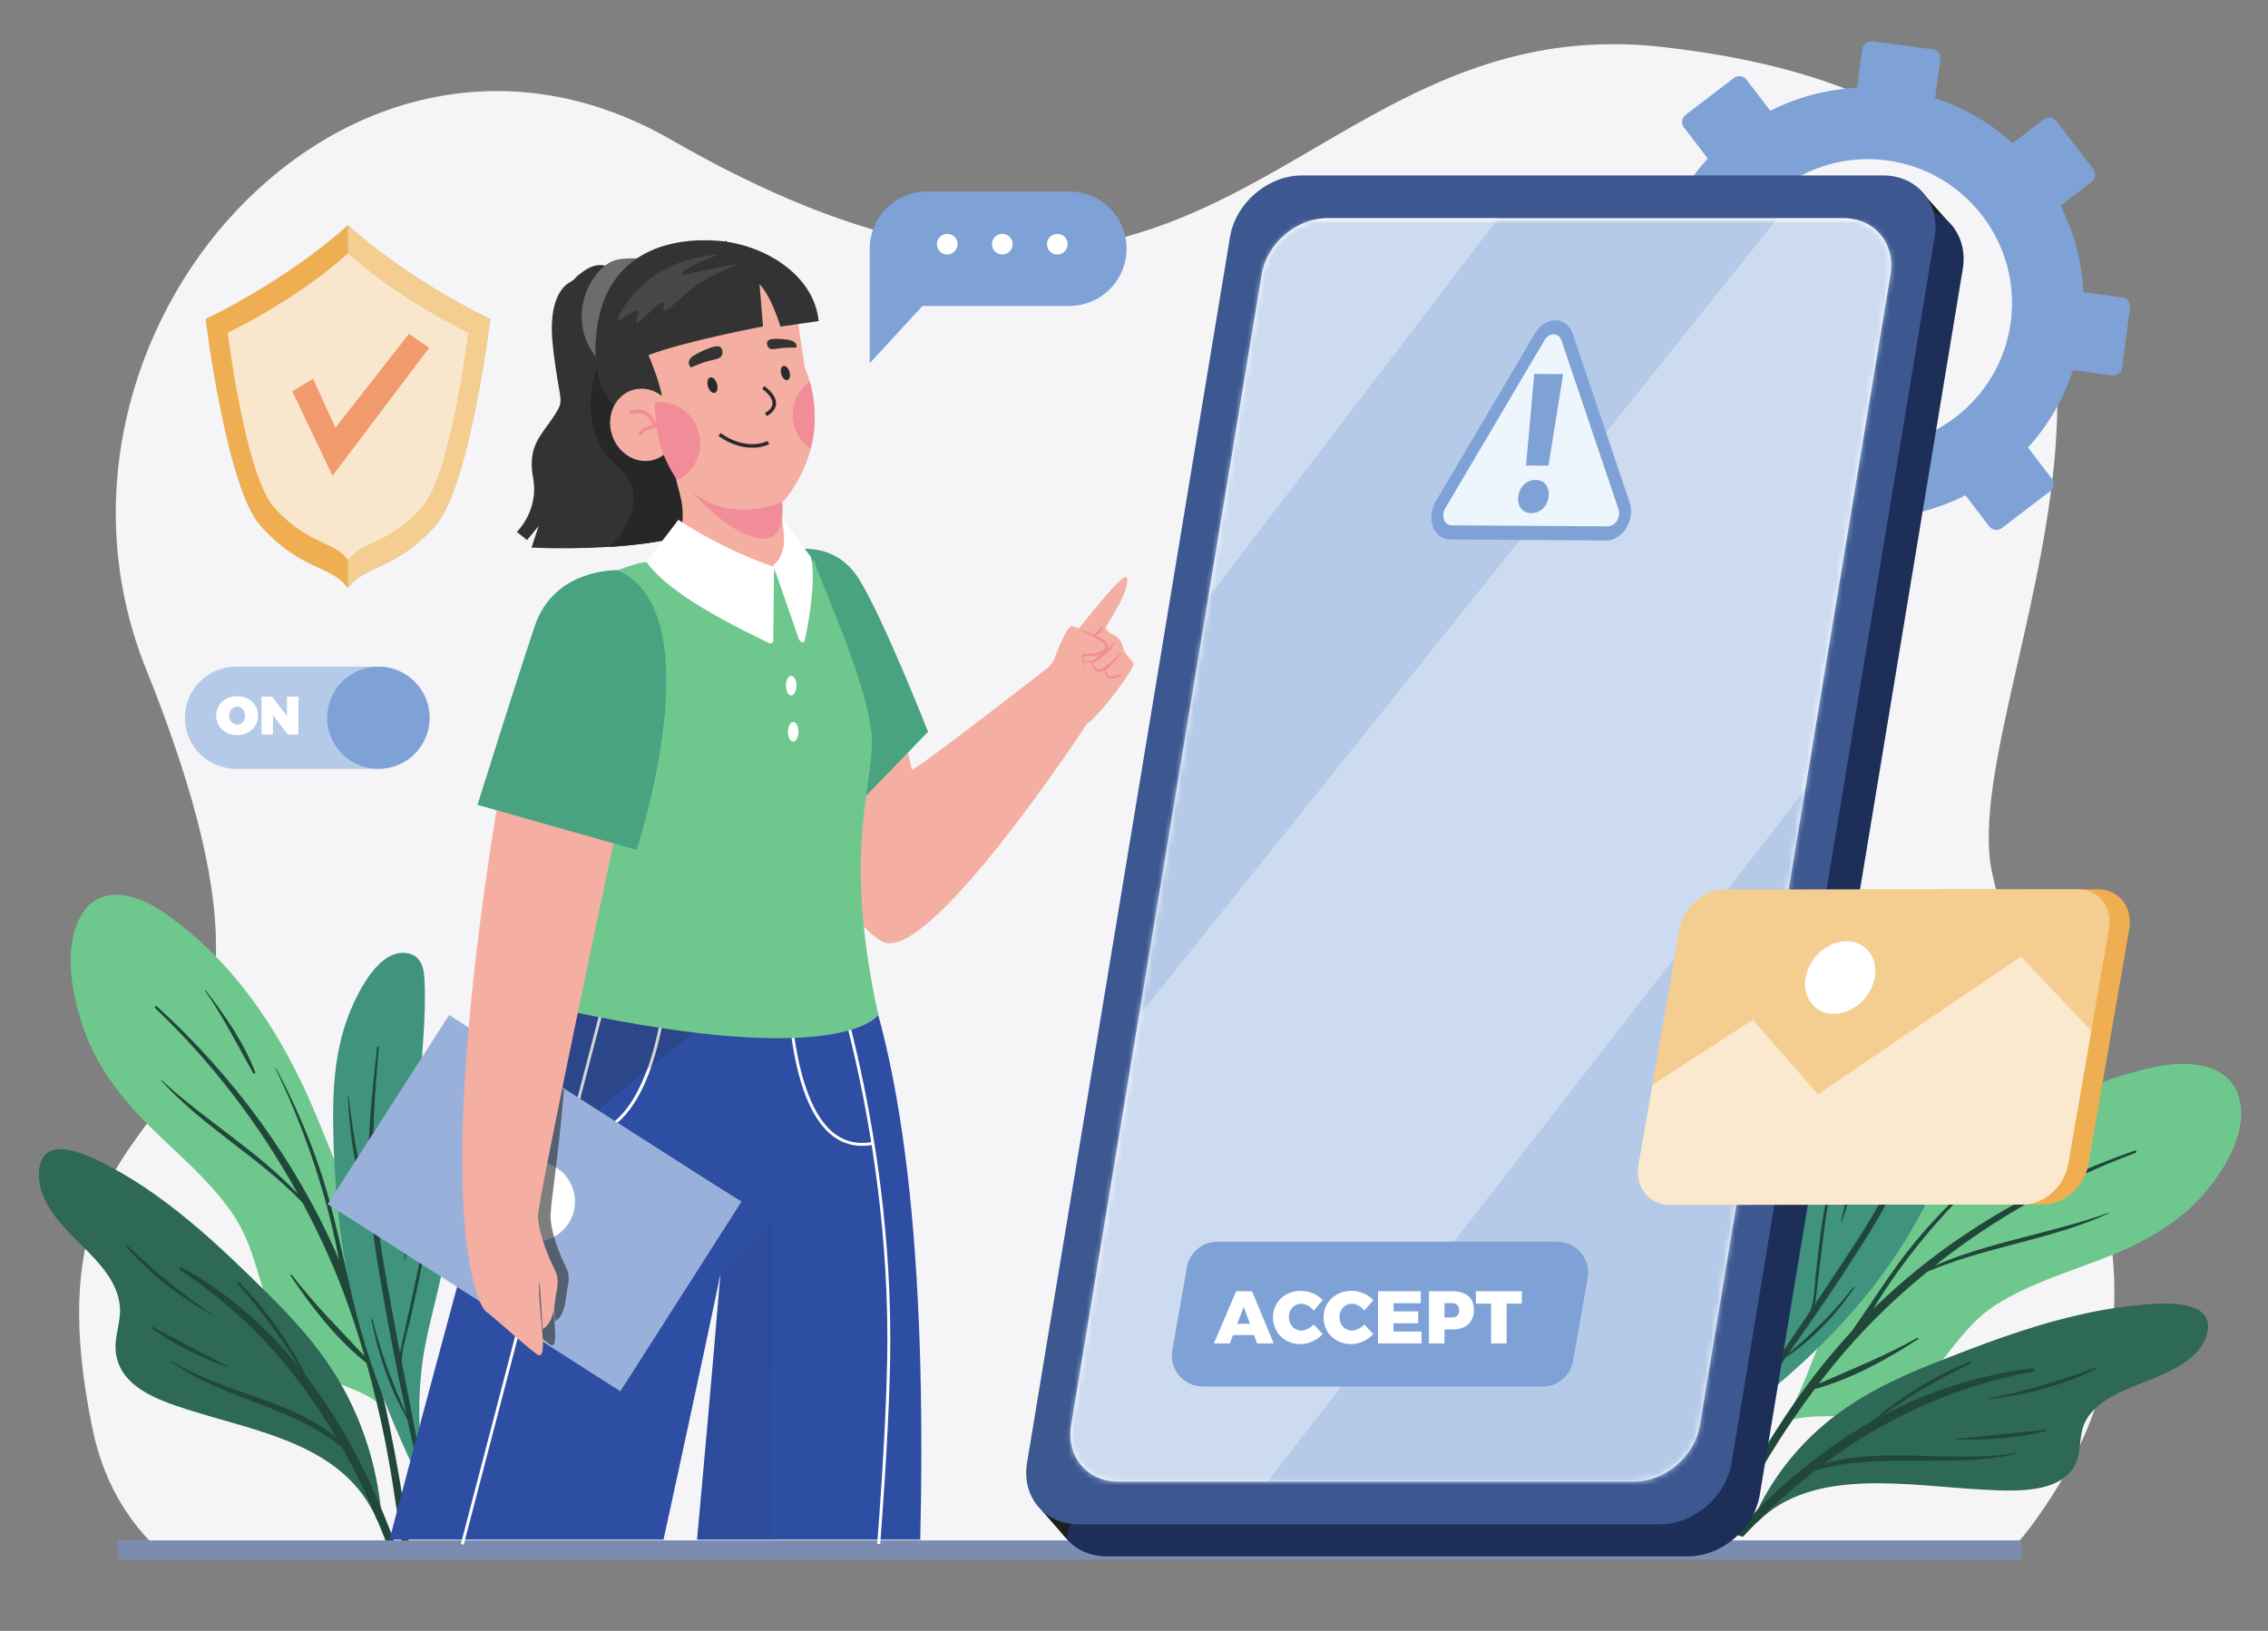 <svg width="381" height="274" viewBox="0 0 381 274" fill="none" xmlns="http://www.w3.org/2000/svg">
<rect x="0" y="0" width="381" height="274" fill="#808080" stroke="none"/>
<path d="M343.329 253.412C342.678 254.366 341.999 255.322 341.294 256.282C340.411 257.484 339.464 258.64 338.459 259.742H25.994C24.044 257.835 22.321 255.711 20.856 253.412C18.195 249.251 16.491 244.696 15.519 239.954C1.4 171.455 60.423 201.723 24.528 112.385C2.024 56.383 58.494 -7.716 112.768 23.488C204.217 76.065 216.45 0.783 279.366 7.904C388.934 20.306 327.946 114.382 334.613 146.435C341.13 177.771 371.702 211.904 343.329 253.412Z" fill="#F5F5F7"/>
<path d="M63.333 224.271C63.495 228.196 63.593 232.076 64.453 235.904C64.601 236.062 64.773 236.755 64.611 236.597C64.756 237.212 63.821 237.361 63.653 236.761C63.555 236.366 63.457 235.971 63.372 235.587C60.521 233.504 56.984 232.682 53.861 231.057C51.336 229.742 49.283 227.9 47.784 225.414C43.738 218.739 43.56 210.486 39.1 203.95C35.256 198.316 29.944 193.98 25.154 189.247C20.096 184.241 15.85 178.674 13.678 171.734C12.007 166.419 10.675 159.085 13.572 153.917C16.638 148.433 22.762 150.127 27.048 153.003C39.469 161.352 47.638 174.063 53.302 187.831C56.433 195.452 59.615 203.11 61.564 211.151C62.596 215.474 63.141 219.836 63.333 224.271Z" fill="#6EC88D"/>
<path d="M68.881 260.641H67.71C67.108 256.731 66.547 252.812 65.91 248.907C65.426 245.949 64.898 242.998 64.274 240.062C63.951 238.537 63.608 237.017 63.247 235.5C62.728 233.319 62.167 231.149 61.565 228.989C56.608 225.087 52.325 219.59 48.826 214.35C48.737 214.216 48.918 214.055 49.018 214.187C52.795 219.113 57.032 223.334 61.227 227.813C59.743 222.658 58.002 217.584 55.904 212.648C54.374 209.052 52.676 205.526 50.837 202.084C43.571 194.422 34.075 189.345 27.015 181.477C26.978 181.438 27.039 181.371 27.078 181.408C34.399 188.193 43.154 193.287 50.022 200.564C43.646 188.988 35.558 178.39 26.051 169.356C25.875 169.189 26.158 168.881 26.335 169.037C39.348 180.891 49.904 195.28 56.946 211.62C56.946 211.623 56.946 211.626 56.946 211.629C56.713 210.488 56.506 209.34 56.259 208.213C55.502 204.747 54.594 201.321 53.534 197.937C51.573 191.624 49.147 185.464 46.274 179.509C46.27 179.495 46.271 179.48 46.276 179.467C46.282 179.454 46.292 179.443 46.305 179.437C46.318 179.431 46.333 179.43 46.347 179.433C46.361 179.437 46.373 179.446 46.381 179.458C49.546 185.472 52.252 191.651 54.304 198.158C56.194 204.147 57.373 210.307 58.91 216.39C58.918 216.427 58.9 216.451 58.896 216.483C60.876 221.717 62.535 227.066 63.866 232.501C64.379 234.586 64.852 236.684 65.284 238.793C65.966 242.129 66.606 245.508 67.181 248.908C67.842 252.8 68.419 256.724 68.881 260.641Z" fill="#21473B"/>
<path d="M34.533 166.359C34.485 166.296 34.395 166.374 34.44 166.438C37.534 170.872 39.887 175.59 42.531 180.287C42.553 180.332 42.592 180.367 42.639 180.384C42.687 180.4 42.739 180.398 42.784 180.376C42.83 180.354 42.865 180.315 42.882 180.268C42.898 180.22 42.896 180.168 42.874 180.123C40.956 175.134 37.766 170.528 34.533 166.359Z" fill="#21473B"/>
<path d="M71.291 164.278C71.473 167.513 71.358 170.782 71.14 174.008C70.693 180.903 69.908 187.401 72.27 194.072C73.323 197.048 74.545 199.97 74.951 203.128C75.304 205.861 75.114 208.626 74.68 211.331C73.657 217.623 71.533 223.63 70.827 229.991C70.099 236.63 70.386 243.341 71.679 249.894C71.752 250.25 71.218 250.396 71.147 250.04C71.146 250.012 71.141 249.985 71.133 249.958C71.107 249.948 71.085 249.929 71.072 249.904C64.343 236.375 59.103 222.015 57.192 206.924C56.36 200.286 55.949 193.602 55.961 186.912C55.975 181.108 56.613 175.234 58.836 169.861C60.279 166.385 63.697 159.476 68.3 160.12C70.509 160.433 71.182 162.247 71.291 164.278Z" fill="#40947E"/>
<path d="M72.163 201.776C71.94 206.254 71.286 210.665 70.378 215.042C69.891 217.394 69.355 219.733 68.819 222.072C68.331 224.205 67.481 226.617 67.502 228.874C68.212 232.609 68.936 236.342 69.675 240.073C70.061 242.013 70.451 243.952 70.846 245.889C71.118 247.212 71.393 248.536 71.672 249.859C71.792 250.433 71.913 251.005 72.035 251.577L71.349 251.689C71.19 250.96 71.029 250.231 70.873 249.507C70.781 249.094 70.689 248.681 70.596 248.269C69.991 245.587 69.398 242.9 68.815 240.21C68.689 239.631 68.564 239.051 68.44 238.47C65.478 233.334 63.533 227.563 62.395 221.744C62.372 221.619 62.554 221.566 62.585 221.692C63.952 227.219 65.938 232.428 68.254 237.589C66.421 228.979 64.734 220.34 63.343 211.654C63.015 209.603 62.727 207.551 62.491 205.489C62.481 205.482 62.473 205.473 62.468 205.462C60.004 198.732 58.712 191.154 58.45 184C58.45 183.933 58.542 183.937 58.549 184C59.309 191.063 60.678 197.779 62.401 204.638C62.027 201.228 61.857 197.8 61.891 194.371C61.978 188.216 62.679 182.095 63.333 175.982C63.355 175.786 63.658 175.783 63.64 175.982C62.959 183.651 62.403 191.355 62.859 199.066C63.325 206.956 64.854 214.744 66.289 222.503C66.587 224.116 66.901 225.726 67.205 227.338C67.365 226.191 67.678 225.051 67.915 223.937C68.418 221.588 68.948 219.246 69.454 216.899C70.532 211.898 71.548 206.868 72.009 201.757C72.027 201.682 72.169 201.679 72.163 201.776Z" fill="#21473B"/>
<path d="M69.912 195.627C68.75 200.819 68.042 206.294 67.951 211.63C67.951 211.698 68.058 211.717 68.071 211.647C68.757 206.318 69.387 200.979 70.066 195.648C70.078 195.559 69.934 195.54 69.912 195.627Z" fill="#21473B"/>
<path d="M13.964 209.459C16.698 212.183 19.871 215.484 20.148 219.616C20.323 222.23 19.105 224.744 19.475 227.357C20.284 233.128 26.707 235.25 31.346 236.755C42.912 240.516 57.913 242.524 63.359 255.418C63.556 255.874 64.325 255.524 64.139 255.077C64.13 255.047 64.115 255.019 64.097 254.994C64.107 254.959 64.134 254.941 64.122 254.9C63.529 247.747 61.607 240.835 58.337 234.481C54.988 227.989 50.345 222.626 45.209 217.554C36.518 208.969 27.413 200.239 16.368 194.921C13.311 193.452 7.2 190.988 6.585 196.459C5.989 201.779 10.62 206.144 13.964 209.459Z" fill="#2E6857"/>
<path d="M63.957 253.212C64.987 255.654 65.945 258.13 66.832 260.641H65.463C64.824 258.929 64.152 257.228 63.446 255.539C62.511 253.297 61.512 251.085 60.45 248.903C59.641 247.243 58.79 245.603 57.895 243.984C57.737 243.697 57.576 243.416 57.411 243.133C48.976 236.215 37.624 235.143 28.78 228.815C28.695 228.753 28.769 228.608 28.861 228.667C37.303 233.99 48.704 235.059 56.48 241.503C49.802 230.124 41.3 220.607 30.259 213.391C29.976 213.205 30.216 212.753 30.516 212.922C38.329 217.213 44.824 222.986 50.252 229.716C47.258 224.66 43.745 220.072 39.88 215.62C39.734 215.451 39.958 215.206 40.12 215.366C42.458 217.692 44.583 220.223 46.47 222.927C47.595 224.522 48.648 226.179 49.63 227.868C50.286 228.994 50.91 230.135 51.505 231.29C55.63 236.679 59.106 242.633 62.044 248.907C62.708 250.326 63.346 251.761 63.957 253.212Z" fill="#21473B"/>
<path d="M25.677 222.933C29.951 225.152 34.193 227.459 38.473 229.674C38.516 229.696 38.488 229.771 38.441 229.755C34.03 228.251 29.337 225.937 25.531 223.199C25.376 223.088 25.502 222.843 25.677 222.933ZM21.352 209.247C25.823 213.429 30.367 217.254 35.447 220.658C35.514 220.703 35.457 220.809 35.386 220.77C30.141 217.882 25.125 214.009 21.199 209.408C21.107 209.301 21.246 209.148 21.352 209.247Z" fill="#21473B"/>
<path d="M304.431 228.683C303.114 232.031 301.876 235.36 299.872 238.388C299.674 238.474 299.298 239.016 299.506 238.936C299.177 239.419 300.094 239.864 300.439 239.399C300.652 239.09 300.872 238.782 301.072 238.476C304.61 237.633 308.483 238.113 312.164 237.757C315.145 237.469 317.79 236.564 320.058 234.916C326.17 230.495 328.771 223.401 335.266 219.24C340.866 215.65 347.594 213.687 353.897 211.201C360.557 208.567 366.548 205.173 370.812 199.89C374.086 195.851 377.603 189.941 376.148 184.487C374.607 178.7 367.824 178.103 362.579 179.151C347.378 182.198 335.265 190.46 325.414 200.483C319.966 206.033 314.449 211.598 310.096 217.91C307.764 221.311 305.925 224.903 304.431 228.683Z" fill="#6EC88D"/>
<path d="M325.043 212.623C334.226 208.631 344.71 207.17 354.213 203.757C354.265 203.738 354.308 203.816 354.259 203.839C344.704 208.277 333.464 209.473 323.759 213.667C320.861 216.032 318.086 218.513 315.46 221.113C311.899 224.664 308.587 228.456 305.547 232.462C311.166 229.994 316.754 227.765 322.076 224.768C322.219 224.688 322.356 224.888 322.226 224.975C317.097 228.336 311.087 231.656 304.855 233.372C303.603 235.038 302.391 236.73 301.218 238.447C300.403 239.64 299.605 240.843 298.826 242.056C297.805 243.643 296.829 245.25 295.879 246.872C293.857 250.333 291.953 253.855 290.024 257.363L288.758 256.98C290.582 253.426 292.539 249.918 294.577 246.479C295.751 244.5 296.947 242.545 298.166 240.614C299.231 238.933 300.331 237.275 301.466 235.64C304.447 231.352 307.719 227.274 311.261 223.434C311.261 223.407 311.252 223.379 311.273 223.35C314.634 218.597 317.65 213.656 321.345 209.107C325.36 204.158 329.95 199.715 334.963 195.57C335.02 195.522 335.116 195.602 335.06 195.652C330.408 199.798 326.108 204.321 322.204 209.175C320.128 211.753 318.192 214.416 316.394 217.162C315.81 218.057 315.261 218.983 314.691 219.893C314.691 219.893 314.696 219.893 314.697 219.885C326.716 208.098 341.772 199.185 358.609 193.298C358.837 193.219 359.034 193.581 358.808 193.666C346.392 198.281 334.982 204.741 325.043 212.623Z" fill="#21473B"/>
<path d="M350.974 188.196C351.042 188.158 351.111 188.255 351.046 188.295C346.574 191.096 342.772 194.391 338.68 197.571C338.494 197.716 338.215 197.487 338.376 197.314C341.805 193.639 346.431 190.723 350.974 188.196Z" fill="#21473B"/>
<path d="M302.941 228.817C300.053 231.49 297.029 234.039 293.909 236.482C293.802 236.567 293.696 236.652 293.583 236.736C293.56 236.751 293.533 236.759 293.505 236.756C293.488 236.775 293.474 236.797 293.464 236.821C293.451 236.838 293.437 236.854 293.42 236.867C293.246 237.017 292.934 236.81 292.941 236.59C292.943 236.544 292.958 236.5 292.985 236.462C295.174 233.253 296.993 229.807 298.408 226.19C299.222 224.105 299.898 221.968 300.43 219.794C301.844 214.041 301.741 207.978 302.819 202.149C303.288 199.645 304.018 197.197 305.268 195.01C306.716 192.482 308.888 190.512 310.918 188.419C315.464 183.727 316.843 177.827 318.689 171.732C319.541 168.875 320.516 166.025 321.769 163.335C322.552 161.643 323.818 160.381 326.102 161.072C330.857 162.515 331.938 169.912 332.21 173.508C332.616 179.07 331.297 184.375 329.385 189.352C327.184 195.072 324.558 200.621 321.531 205.952C316.652 214.53 310.231 222.066 302.941 228.817Z" fill="#40947E"/>
<path d="M311.491 216.383C308.616 220.619 305.036 224.506 300.754 227.544C300.498 227.728 300.239 227.907 299.976 228.083C298.202 230.581 296.409 233.066 294.598 235.538C294.369 235.851 294.141 236.163 293.914 236.479C293.801 236.635 293.687 236.792 293.575 236.951L293.426 236.865C293.251 237.015 292.939 236.807 292.946 236.587L292.915 236.568L292.99 236.462C293.71 235.442 294.427 234.419 295.141 233.395C296.647 231.235 298.141 229.066 299.622 226.889C301.12 224.693 302.611 222.488 304.093 220.277C304.863 218.352 304.825 215.919 305.051 213.882C305.299 211.65 305.546 209.411 305.844 207.186C306.402 203.041 307.221 198.984 308.485 195.054C308.512 194.97 308.65 195.033 308.628 195.117C307.389 199.687 306.721 204.44 306.125 209.189C305.846 211.421 305.593 213.653 305.31 215.885C305.177 216.938 305.106 218.051 304.884 219.101C305.721 217.853 306.565 216.611 307.393 215.359C311.383 209.338 315.477 203.332 318.554 196.779C321.563 190.374 323.572 183.538 325.443 176.676C325.492 176.495 325.79 176.628 325.746 176.807C324.362 182.32 323.026 187.861 321.07 193.176C319.968 196.12 318.662 198.983 317.16 201.745C321.131 196.616 324.718 191.462 327.806 185.744C327.834 185.693 327.927 185.731 327.904 185.785C325.267 191.792 321.477 197.715 316.814 202.413C316.805 202.421 316.794 202.426 316.782 202.427C315.869 204.089 314.904 205.722 313.9 207.336C309.651 214.158 305.127 220.818 300.47 227.384L300.449 227.412L300.477 227.388C304.464 223.977 308.143 220.387 311.317 216.257C311.384 216.162 311.552 216.287 311.491 216.383Z" fill="#21473B"/>
<path d="M312.738 190.764C312.163 195.714 311.046 200.709 309.365 205.317C309.343 205.375 309.227 205.344 309.241 205.279C310.332 200.419 311.483 195.575 312.581 190.717C312.599 190.634 312.749 190.681 312.738 190.764Z" fill="#21473B"/>
<path d="M359.46 232.49C355.854 233.93 351.629 235.721 350.134 239.208C349.189 241.416 349.702 244.005 348.556 246.145C346.034 250.873 338.817 250.547 333.613 250.29C320.634 249.652 304.642 246.331 295.273 255.672C294.937 255.999 294.25 255.438 294.571 255.111C294.591 255.089 294.614 255.069 294.64 255.054C294.64 255.02 294.618 254.996 294.64 254.965C297.38 248.889 301.456 243.506 306.564 239.218C311.905 234.72 318.244 231.638 325.005 228.973C336.444 224.463 348.352 219.966 361.251 219.081C364.82 218.839 371.818 218.762 370.845 223.713C369.9 228.523 363.869 230.744 359.46 232.49Z" fill="#2E6857"/>
<path d="M338.569 244.271C327.632 246.776 315.663 243.876 304.973 247.027C304.725 247.221 304.474 247.407 304.228 247.604C303.687 248.029 303.152 248.463 302.623 248.904C300.002 251.077 297.513 253.368 295.146 255.748C294.345 256.552 293.558 257.367 292.784 258.193L291.318 257.75C292.61 256.321 293.94 254.922 295.308 253.553C297.101 251.764 298.96 250.04 300.887 248.381C305.092 244.767 309.628 241.512 314.514 238.755C315.461 237.957 316.436 237.18 317.439 236.423C318.943 235.29 320.509 234.212 322.132 233.207C324.906 231.476 327.831 229.999 330.871 228.792C331.083 228.709 331.242 228.997 331.043 229.093C325.765 231.644 320.814 234.44 316.257 237.809C323.803 233.809 332.164 230.996 341.442 229.911C341.799 229.869 341.915 230.336 341.569 230.404C328.116 232.935 316.598 238.316 306.405 245.923C316.279 242.96 328.3 245.877 338.527 244.116C338.537 244.113 338.548 244.112 338.558 244.114C338.569 244.115 338.579 244.118 338.588 244.124C338.597 244.129 338.605 244.136 338.612 244.144C338.618 244.153 338.623 244.162 338.626 244.172C338.628 244.183 338.629 244.193 338.628 244.204C338.626 244.214 338.623 244.224 338.618 244.233C338.612 244.242 338.605 244.251 338.597 244.257C338.588 244.263 338.579 244.268 338.569 244.271Z" fill="#21473B"/>
<path d="M343.485 240.221C338.445 240.701 333.414 241.271 328.368 241.748C328.318 241.748 328.324 241.827 328.377 241.829C333.347 242.012 338.844 241.589 343.554 240.501C343.748 240.456 343.69 240.201 343.485 240.221ZM351.937 229.815C346.116 231.931 340.333 233.715 334.12 234.953C334.038 234.969 334.064 235.081 334.149 235.07C340.381 234.336 346.666 232.67 352.045 230.006C352.172 229.946 352.074 229.766 351.937 229.815Z" fill="#21473B"/>
<path d="M339.544 258.791H19.833V262.022H339.544V258.791Z" fill="#7A8DB0"/>
<path d="M122.16 85.976C119.146 89.909 110.217 91.377 102.425 91.878C98.053 92.15 93.669 92.192 89.293 92.002L90.486 88.363L88.542 90.735L86.827 89.364C86.827 89.364 90.567 85.778 89.562 80.329C88.557 74.881 90.946 73.142 93.004 69.994C95.061 66.847 93.962 67.998 92.87 58.076C92.009 50.289 94.626 48.006 95.793 47.383C96.256 47.121 96.661 46.769 96.985 46.348C98.141 45.455 99.32 44.533 100.818 44.533C102.147 44.533 103.729 45.261 105.772 47.381C107.188 48.862 108.212 50.671 108.753 52.645C108.937 53.293 109.039 53.961 109.058 54.633C109.058 54.633 113.922 64.744 111.104 72.245C109.59 76.268 122.16 85.976 122.16 85.976Z" fill="#333333"/>
<path d="M122.16 85.977C119.146 89.91 110.217 91.378 102.425 91.878C105.786 88.093 108.864 82.853 103.773 78.419C94.873 70.659 101.725 58.179 101.725 58.179C102.546 55.251 105.207 53.557 108.751 52.652C108.935 53.3 109.037 53.967 109.056 54.64C109.056 54.64 113.92 64.751 111.102 72.251C109.59 76.268 122.16 85.977 122.16 85.977Z" fill="#272727"/>
<path d="M103.149 43.782C98.907 45.27 94.124 54.836 101.731 61.691C108.619 67.895 122.704 61.797 122.15 61.007C121.597 60.216 114.977 45.453 113.156 44.539C111.336 43.625 105.512 42.954 103.149 43.782Z" fill="#6C6C6C"/>
<path d="M182.568 121.653C182.568 121.653 155.343 163.233 147.949 158.025C147.949 158.025 136.047 151.966 140.312 127.558C140.321 125.188 140.332 123.545 140.248 123.173C140.248 123.173 138.415 99.078 134.448 94.089C134.013 93.541 132.698 92.522 132.873 92.479C144.988 89.455 149.842 115.225 153.182 129.289C153.32 129.872 176.227 112.029 176.227 112.029C176.227 112.029 188.341 96.037 189.187 96.951C190.411 98.276 185.717 105.407 185.717 105.407C185.959 105.952 186.395 106.388 186.941 106.629C187.86 107.037 188.37 107.649 188.676 108.871C188.981 110.093 190.206 110.807 190.411 111.52C190.615 112.233 185.152 119.785 182.568 121.653Z" fill="#F4AEA2"/>
<path d="M176.635 111.928C176.635 111.928 179.084 105.001 180.103 105.204C181.123 105.407 185.614 107.343 185.512 109.075C185.409 110.806 181.532 109.381 181.532 109.381C181.532 109.381 182.246 113.252 180.308 113.761C178.369 114.27 176.635 111.928 176.635 111.928Z" fill="#F4AEA2"/>
<path d="M182.654 109.074C182.654 109.074 182.553 110.807 183.981 111.112C183.981 111.112 184.287 112.945 186.124 112.538C186.124 112.538 185.614 113.354 186.736 113.557C186.736 113.557 181.941 118.753 182.654 109.074Z" fill="#F4AEA2"/>
<path d="M181.19 105.697C182.18 105.987 183.145 106.354 184.077 106.794L184.427 106.957L184.772 107.129L184.944 107.215L185.122 107.308C185.249 107.376 185.372 107.452 185.489 107.536C185.617 107.628 185.733 107.735 185.834 107.855C185.956 107.994 186.046 108.157 186.1 108.333C186.16 108.533 186.16 108.746 186.1 108.946C186.039 109.129 185.936 109.295 185.798 109.43C185.681 109.542 185.55 109.639 185.409 109.719L185.217 109.826L185.021 109.916C184.76 110.026 184.487 110.106 184.209 110.155C183.678 110.24 183.139 110.262 182.603 110.22L182.228 110.194C182.122 110.185 182.045 110.208 182.046 110.194C182.047 110.181 182.046 110.174 182.036 110.188C182.028 110.226 182.028 110.264 182.036 110.302L182.074 110.681C182.117 111.193 182.161 111.703 182.172 112.22L182.126 112.229L181.823 110.726L181.75 110.351C181.736 110.285 181.732 110.218 181.738 110.151C181.745 110.08 181.779 110.014 181.831 109.965C181.942 109.885 182.076 109.845 182.212 109.852H182.597C183.105 109.862 183.613 109.819 184.113 109.725C184.36 109.674 184.602 109.598 184.835 109.498C185.067 109.404 185.28 109.27 185.465 109.102C185.553 109.019 185.62 108.915 185.66 108.801C185.697 108.687 185.699 108.565 185.667 108.45C185.582 108.218 185.426 108.017 185.222 107.876C185.017 107.728 184.801 107.595 184.576 107.479L183.904 107.112C183.004 106.629 182.092 106.171 181.168 105.737L181.19 105.697Z" fill="#F18D98"/>
<path d="M185.282 105.218C185.273 105.435 185.214 105.647 185.109 105.837C185.02 106.005 184.905 106.158 184.769 106.291C184.634 106.423 184.48 106.535 184.313 106.624C184.125 106.723 183.919 106.785 183.707 106.807L183.673 106.777C183.793 106.633 183.922 106.497 184.053 106.364L184.445 105.965L185.248 105.188L185.282 105.218ZM187.359 107.792C187.129 108.293 186.826 108.759 186.461 109.173C186.106 109.592 185.707 109.972 185.271 110.307C185.165 110.39 185.051 110.47 184.939 110.55C184.827 110.63 184.712 110.705 184.594 110.776C184.476 110.848 184.36 110.919 184.239 110.989C184.114 111.06 183.985 111.123 183.852 111.178C183.565 111.314 183.246 111.367 182.931 111.33C182.774 111.305 182.624 111.246 182.491 111.157C182.427 111.113 182.369 111.061 182.32 111.002C182.274 110.943 182.238 110.878 182.214 110.808L182.251 110.781C182.335 110.88 182.44 110.959 182.559 111.011C182.678 111.063 182.807 111.088 182.937 111.082C183.201 111.072 183.457 110.995 183.683 110.858C183.913 110.73 184.132 110.574 184.351 110.422C184.571 110.27 184.785 110.111 184.99 109.946C185.414 109.622 185.821 109.276 186.21 108.911C186.598 108.545 186.969 108.162 187.325 107.762L187.359 107.792Z" fill="#F18D98"/>
<path d="M183.369 111.107C183.492 111.386 183.632 111.657 183.789 111.918C183.911 112.138 184.1 112.313 184.328 112.419C184.377 112.438 184.429 112.452 184.481 112.461C184.507 112.463 184.532 112.467 184.558 112.472H184.635C184.747 112.469 184.858 112.447 184.962 112.408C185.207 112.317 185.436 112.191 185.644 112.033C185.875 111.862 186.096 111.678 186.307 111.482C186.535 111.286 186.749 111.07 186.981 110.869C187.437 110.445 187.914 110.044 188.411 109.668L188.446 109.697C188.067 110.185 187.666 110.653 187.251 111.115C187.044 111.344 186.833 111.571 186.612 111.79C186.396 112.013 186.162 112.219 185.913 112.405C185.661 112.595 185.377 112.739 185.075 112.83C184.921 112.873 184.762 112.889 184.602 112.878C184.442 112.865 184.287 112.817 184.147 112.738C183.875 112.569 183.669 112.314 183.559 112.014C183.448 111.723 183.369 111.422 183.322 111.115L183.369 111.107Z" fill="#F18D98"/>
<path d="M185.492 112.232C185.559 112.409 185.637 112.58 185.726 112.746C185.808 112.905 185.899 113.06 185.998 113.209C186.042 113.279 186.091 113.345 186.143 113.409C186.184 113.461 186.231 113.507 186.285 113.546C186.304 113.56 186.321 113.567 186.324 113.562H186.335L186.385 113.571C186.455 113.58 186.526 113.584 186.598 113.586C186.748 113.587 186.898 113.576 187.047 113.553C187.126 113.542 187.204 113.525 187.286 113.511L187.348 113.498L187.422 113.482L187.572 113.456C187.671 113.442 187.769 113.431 187.859 113.426C187.95 113.421 188.027 113.426 188.102 113.409C188.281 113.373 188.456 113.316 188.622 113.24L188.656 113.27C188.539 113.422 188.395 113.55 188.231 113.649C188.056 113.726 187.874 113.788 187.689 113.833C187.337 113.953 186.955 114.076 186.566 114.033C186.469 114.025 186.373 114.007 186.279 113.981C186.231 113.968 186.184 113.95 186.139 113.928C186.094 113.902 186.054 113.871 186.018 113.834C185.887 113.691 185.784 113.525 185.713 113.344C185.637 113.169 185.577 112.988 185.533 112.802C185.484 112.617 185.459 112.427 185.458 112.236L185.492 112.232Z" fill="#F18D98"/>
<path d="M155.904 122.946L145.5 133.699L132.872 92.48C132.872 92.48 140.166 90.46 144.389 97.416C148.611 104.372 155.904 122.946 155.904 122.946Z" fill="#49A380"/>
<path d="M132.169 95.693C132.373 106.863 109.676 95.723 109.676 95.723C109.676 95.723 116.482 91.766 114.234 83.113C113.64 80.82 113.169 78.797 112.627 77.223H130.619C131.02 82.54 132.169 95.693 132.169 95.693Z" fill="#F4AEA2"/>
<path d="M131.1 81.982C131.1 81.982 119.579 81.663 116.302 81.451C113.025 81.238 134.456 101.579 131.1 81.982Z" fill="#F18D98"/>
<path d="M154.718 251.931C154.687 254.173 154.645 256.417 154.594 258.666H117.095C117.095 258.62 117.105 258.574 117.108 258.53C117.315 256.277 117.517 254.078 117.713 251.931C119.509 232.179 120.75 217.395 120.982 214.596C121.01 214.277 121.023 214.117 121.023 214.117C121.023 214.117 120.982 214.309 120.906 214.68C120.847 214.961 120.766 215.342 120.666 215.821C119.687 220.477 116.778 234.255 112.931 251.93C112.455 254.118 111.965 256.362 111.46 258.665H65.435C66.031 256.397 66.623 254.152 67.212 251.93C75.673 219.97 83.181 192.82 84.909 186.058C88.603 171.633 92.001 163.323 98.43 151.977C111.351 151.594 126.899 149.301 139.64 151.056C152.057 171.548 155.274 211.081 154.718 251.931Z" fill="#2E4EA4"/>
<path d="M147.862 259.41L147.367 259.373C148.5 244.474 149.07 232.862 149.07 224.859C149.07 204.443 145.719 186.318 142.907 174.709C139.861 162.128 136.773 154.275 136.742 154.195L137.204 154.012C137.235 154.089 140.332 161.968 143.388 174.579C146.207 186.217 149.562 204.387 149.562 224.855C149.573 232.874 148.998 244.499 147.862 259.41Z" fill="white"/>
<path d="M104.466 155.868L77.419 259.395L77.899 259.52L104.946 155.993L104.466 155.868Z" fill="white"/>
<path d="M97.754 190.857C97.143 190.855 96.534 190.8 95.932 190.693L96.017 190.205C98.767 190.687 101.234 190.042 103.344 188.292C105.848 186.215 109.239 181.35 111.171 169.967C111.883 165.696 112.298 161.381 112.411 157.053H112.907C112.797 161.406 112.382 165.747 111.666 170.043C110.98 174.082 110.057 177.619 108.924 180.547C107.497 184.228 105.73 186.962 103.666 188.672C101.909 190.125 99.929 190.857 97.754 190.857ZM144.813 192.507C142.755 192.507 140.919 191.799 139.335 190.391C137.34 188.616 135.725 185.707 134.536 181.741C133.589 178.589 132.907 174.762 132.505 170.368C132.093 165.657 131.992 160.925 132.203 156.201L132.698 156.23C132.489 160.931 132.59 165.641 133.001 170.328C133.896 180.131 136.201 186.94 139.666 190.021C141.556 191.702 143.833 192.323 146.434 191.866L146.519 192.355C145.956 192.455 145.385 192.506 144.813 192.507Z" fill="white"/>
<path opacity="0.21" d="M139.898 154.407L86.993 197.417C86.993 197.417 86.701 169.866 96.016 152.398L139.898 154.407Z" fill="#282828"/>
<path d="M136.833 94.08C136.462 94.977 146.918 116.548 146.476 125.358C146.031 134.232 141.907 144.553 147.534 170.521C147.534 170.521 141.689 179.823 94.895 169.711C83.2 159.495 94.037 109.377 97.966 98.382C97.966 98.382 105.453 94.641 108.678 94.404C108.678 94.399 122.451 100.04 136.833 94.08Z" fill="#6EC88D"/>
<path d="M108.579 94.362L113.967 87.326C113.967 87.326 120.386 91.882 130.025 95.244L129.907 107.657C129.899 107.738 129.871 107.815 129.826 107.883C129.781 107.951 129.72 108.007 129.649 108.045C129.577 108.084 129.497 108.104 129.416 108.105C129.334 108.105 129.254 108.086 129.182 108.048C126.123 106.477 112.638 100.352 108.579 94.362Z" fill="white"/>
<path d="M131.323 86.941C131.323 86.941 132.927 92.63 129.896 94.958L134.118 107.142C134.421 108.082 135.1 108.036 135.203 107.548C135.863 104.443 137.087 97.696 136.26 93.648L131.323 86.941ZM133.793 115.196C133.793 116.107 133.398 116.846 132.911 116.846C132.425 116.846 132.031 116.102 132.031 115.196C132.031 114.29 132.425 113.547 132.911 113.547C133.398 113.547 133.793 114.285 133.793 115.196ZM134.129 122.947C134.129 123.857 133.735 124.595 133.249 124.595C132.762 124.595 132.367 123.857 132.367 122.947C132.367 122.037 132.762 121.297 133.249 121.297C133.735 121.297 134.129 122.036 134.129 122.947Z" fill="white"/>
<path d="M104.207 233.749L55.052 202.303L75.448 170.521L117.913 197.688C121.609 200.052 124.571 201.86 124.571 201.86L104.207 233.749Z" fill="#99B1DA"/>
<path d="M96.592 201.86C96.592 203.196 96.195 204.502 95.452 205.612C94.708 206.723 93.652 207.588 92.416 208.099C91.18 208.61 89.82 208.744 88.508 208.483C87.195 208.222 85.99 207.579 85.044 206.635C84.098 205.69 83.454 204.487 83.193 203.176C82.933 201.866 83.067 200.508 83.579 199.274C84.091 198.04 84.957 196.986 86.07 196.244C87.182 195.502 88.49 195.105 89.828 195.105C90.716 195.105 91.596 195.28 92.417 195.62C93.238 195.959 93.983 196.457 94.612 197.084C95.24 197.711 95.738 198.456 96.078 199.275C96.418 200.095 96.593 200.973 96.592 201.86Z" fill="white"/>
<path opacity="0.6" d="M86.778 176.775C86.778 176.775 78.854 180.448 84.978 202.879C85.297 204.066 85.58 205.418 85.341 206.624L83.964 216.264C83.759 217.297 83.618 218.682 84.496 219.266C85.595 219.996 91.852 225.736 92.612 225.989C94.158 226.503 92.471 218.883 92.718 214.869C92.764 214.154 92.931 217.41 93.029 218.834L93.22 221.969C95.09 221.118 95.053 217.515 95.349 216.302C95.74 214.677 95.421 213.635 95.232 213.242C94.38 211.466 92.75 207.935 92.497 204.767C92.348 202.901 93.656 195.976 94.739 183.079L86.778 176.775Z" fill="#282828"/>
<path d="M85.769 122.182C71.077 204.105 80.62 219.663 81.582 220.301C82.786 221.102 89.643 227.393 90.476 227.671C92.17 228.234 90.323 219.883 90.599 215.483C90.649 214.699 90.836 218.268 90.94 219.829L91.153 223.265C93.203 222.327 93.161 218.383 93.481 217.054C93.906 215.273 93.56 214.131 93.354 213.7C92.418 211.753 90.634 207.883 90.356 204.411C90.192 202.366 104.115 135.833 106.563 126.056C109.889 112.77 105.703 97.513 101.019 96.996C95.202 96.355 86.985 115.396 85.769 122.182Z" fill="#F4AEA2"/>
<path opacity="0.21" d="M129.764 205.086L129.348 258.666H117.693C117.492 258.62 117.299 258.575 117.112 258.53C117.32 256.277 117.521 254.077 117.717 251.931C119.513 232.179 120.754 217.395 120.986 214.596L129.764 205.086Z" fill="#2D4179"/>
<path d="M108.394 61.399L108.326 60.814C114.333 60.119 119.505 56.842 121.823 52.262C124.548 46.888 122.227 42.072 121.452 40.723L121.963 40.43C122.775 41.841 125.204 46.886 122.35 52.526C119.943 57.282 114.596 60.681 108.394 61.399Z" fill="#333333"/>
<path d="M112.862 41.442C123.814 38.425 131.311 44.242 134.082 54.27C134.082 54.27 135.106 61.316 135.226 61.844C135.242 61.914 140.541 72.778 131.984 83.797C131.501 84.42 130.722 84.679 129.935 84.887C113.54 89.23 111.178 72.904 111.178 72.904C110.826 72.114 103.117 64.684 102.881 63.828C100.11 53.801 101.908 44.459 112.862 41.442Z" fill="#F4AEA2"/>
<path d="M127.588 47.726L128.178 54.841C128.178 54.841 114.62 57.41 108.936 59.672C108.936 59.672 113.371 69.684 110.533 71.017C110.533 71.017 99.017 71.548 100.091 56.935C101.164 42.322 112.411 39.891 120.34 40.426C128.269 40.961 136.752 46.117 137.528 53.947L131.108 54.866C131.108 54.866 129.621 49.824 127.588 47.726Z" fill="#333333"/>
<path d="M127.094 75.184C128.372 75.063 129.153 74.664 129.223 74.626L128.943 74.095C128.802 74.168 125.441 75.857 121.049 72.758L120.702 73.248C123.282 75.069 125.548 75.332 127.094 75.184Z" fill="#2B2B2B"/>
<path d="M121.025 58.323C120.173 57.623 116.54 59.705 116.393 59.818C115.283 60.651 115.797 61.412 116.001 61.655C116.119 61.798 116.533 61.509 117.598 61.107C119.868 60.257 120.91 60.469 121.262 59.694C121.471 59.237 121.363 58.603 121.025 58.323ZM128.927 57.337C129.353 56.539 132.568 57.108 132.714 57.147C133.818 57.439 133.871 58.072 133.791 58.324C133.746 58.47 133.34 58.378 132.408 58.401C130.41 58.45 129.682 58.932 129.174 58.454C128.87 58.171 128.755 57.654 128.927 57.337Z" fill="#333333"/>
<path d="M128.785 69.91C128.843 69.882 130.224 69.223 130.36 67.936C130.467 66.948 129.809 65.916 128.409 64.853L128.046 65.332C129.247 66.241 129.841 67.118 129.763 67.87C129.664 68.819 128.541 69.358 128.529 69.366L128.785 69.91Z" fill="#2B2B2B"/>
<path d="M102.812 73.068C103.848 76.29 107.051 78.146 109.967 77.213C112.883 76.28 114.407 72.908 113.374 69.686C112.34 66.463 109.134 64.607 106.218 65.54C103.303 66.473 101.776 69.847 102.812 73.068Z" fill="#F4AEA2"/>
<path d="M107.668 73.239C107.978 72.378 109.544 71.954 110.117 71.863L110.497 71.804L110.347 71.45C109.761 70.068 108.963 69.211 107.979 68.899C106.734 68.499 105.667 69.138 105.622 69.164L105.935 69.678C105.944 69.678 106.821 69.155 107.804 69.473C108.533 69.71 109.15 70.341 109.641 71.352C108.935 71.52 107.476 71.99 107.098 73.039L107.668 73.239Z" fill="#F18D98"/>
<path d="M110.514 72.93C109.992 70.35 110 67.55 110 67.55C111.613 67.394 113.231 67.806 114.573 68.713C115.915 69.621 116.898 70.967 117.353 72.521C117.807 74.075 117.704 75.738 117.061 77.224C116.418 78.71 115.277 79.925 113.832 80.66C111.119 77.1 110.514 72.93 110.514 72.93ZM136.022 64.072C137.078 67.77 137.133 71.682 136.183 75.408C135.265 74.78 134.513 73.941 133.987 72.962C133.462 71.983 133.18 70.892 133.164 69.782C133.148 68.671 133.399 67.573 133.897 66.58C134.394 65.586 135.123 64.726 136.022 64.072Z" fill="#F18D98"/>
<path d="M118.93 64.929C119.143 65.644 119.654 66.124 120.071 66C120.488 65.877 120.655 65.197 120.443 64.48C120.23 63.764 119.719 63.286 119.301 63.409C118.884 63.532 118.718 64.214 118.93 64.929ZM131.248 62.87C131.442 63.522 131.907 63.96 132.288 63.847C132.669 63.734 132.821 63.114 132.626 62.465C132.431 61.817 131.967 61.376 131.587 61.488C131.207 61.601 131.054 62.217 131.248 62.87Z" fill="#2B2B2B"/>
<path d="M120.72 42.811C121.12 42.684 116.122 42.917 111.778 45.185C106.221 48.094 103.415 53.511 103.807 53.885C104.108 54.172 106.652 51.804 107.175 52.291C107.536 52.626 106.605 53.999 106.872 54.199C107.356 54.559 110.804 50.397 111.47 50.852C111.763 51.051 111.245 51.96 111.536 52.178C112.083 52.59 114.32 49.673 117.817 47.395C121.011 45.316 123.693 44.795 123.615 44.539C123.473 44.068 114.594 46.48 114.474 46.077C114.372 45.73 116.86 44.027 120.72 42.811Z" fill="#474747"/>
<path d="M120.91 214.682C120.851 214.962 120.77 215.344 120.67 215.822C120.777 215.145 120.826 214.772 120.826 214.772L120.91 214.682Z" fill="white"/>
<path d="M103.773 95.803C103.773 95.803 93.115 95.378 89.827 105.199C86.538 115.019 80.214 135.217 80.214 135.217L106.947 142.781C106.947 142.781 120.043 103.026 103.773 95.803Z" fill="#49A380"/>
<path d="M271.023 51.864L277.562 52.734C277.805 57.799 279.123 62.755 281.43 67.273L276.188 71.271C276.031 71.391 275.899 71.54 275.8 71.711C275.7 71.881 275.636 72.069 275.61 72.265C275.584 72.46 275.596 72.659 275.647 72.849C275.698 73.04 275.785 73.218 275.905 73.375L282.111 81.487C282.231 81.644 282.38 81.775 282.551 81.874C282.722 81.974 282.911 82.038 283.106 82.064C283.302 82.09 283.501 82.078 283.692 82.027C283.883 81.976 284.062 81.888 284.219 81.769L289.462 77.77C293.221 81.179 297.663 83.751 302.493 85.317L301.618 91.845C301.565 92.24 301.671 92.639 301.913 92.956C302.156 93.272 302.514 93.479 302.909 93.532L313.042 94.886C313.437 94.939 313.837 94.833 314.154 94.592C314.471 94.35 314.679 93.993 314.732 93.598L315.607 87.07C320.68 86.827 325.644 85.51 330.169 83.208L334.174 88.442C334.294 88.599 334.443 88.73 334.614 88.829C334.785 88.928 334.973 88.993 335.169 89.019C335.365 89.045 335.563 89.032 335.754 88.981C335.945 88.931 336.124 88.843 336.281 88.723L344.406 82.528C344.563 82.408 344.695 82.259 344.794 82.088C344.893 81.918 344.957 81.729 344.984 81.534C345.01 81.338 344.997 81.14 344.946 80.949C344.896 80.758 344.808 80.58 344.688 80.423L340.684 75.188C344.098 71.435 346.674 67 348.243 62.178L354.781 63.052C355.176 63.106 355.576 63.001 355.894 62.76C356.211 62.52 356.42 62.163 356.474 61.769L357.83 51.652C357.882 51.258 357.775 50.86 357.533 50.545C357.291 50.23 356.934 50.023 356.54 49.97L350.001 49.096C349.758 44.031 348.44 39.076 346.134 34.558L351.376 30.559C351.533 30.44 351.664 30.291 351.764 30.12C351.863 29.95 351.927 29.761 351.953 29.566C351.98 29.371 351.967 29.172 351.916 28.982C351.866 28.791 351.778 28.613 351.658 28.456L345.451 20.339C345.331 20.183 345.182 20.051 345.011 19.952C344.84 19.853 344.651 19.789 344.456 19.762C344.26 19.736 344.061 19.749 343.87 19.8C343.679 19.85 343.5 19.938 343.343 20.058L338.105 24.055C334.346 20.647 329.904 18.075 325.074 16.509L325.949 9.98C325.975 9.785 325.962 9.586 325.912 9.396C325.861 9.205 325.773 9.027 325.654 8.87C325.534 8.713 325.384 8.582 325.214 8.483C325.043 8.384 324.854 8.32 324.659 8.293L314.525 6.939C314.329 6.913 314.13 6.925 313.939 6.976C313.748 7.026 313.569 7.114 313.412 7.234C313.256 7.353 313.124 7.503 313.025 7.673C312.926 7.844 312.861 8.032 312.835 8.227L311.959 14.756C306.885 14.997 301.921 16.312 297.394 18.614L293.392 13.38C293.273 13.224 293.123 13.092 292.953 12.993C292.782 12.894 292.593 12.83 292.398 12.804C292.202 12.777 292.003 12.79 291.812 12.841C291.621 12.891 291.442 12.979 291.286 13.099L283.161 19.295C283.004 19.414 282.872 19.564 282.773 19.734C282.673 19.905 282.609 20.093 282.583 20.288C282.557 20.484 282.569 20.683 282.62 20.873C282.671 21.064 282.759 21.242 282.879 21.399L286.884 26.633C283.469 30.386 280.893 34.821 279.325 39.644L272.785 38.77C272.39 38.718 271.99 38.824 271.673 39.066C271.356 39.308 271.149 39.665 271.096 40.06L269.739 50.177C269.686 50.57 269.791 50.969 270.032 51.285C270.273 51.601 270.629 51.809 271.023 51.864ZM316.995 26.952C330.227 28.721 339.554 40.91 337.786 54.123C336.018 67.336 323.803 76.65 310.569 74.879C297.335 73.108 288.009 60.919 289.78 47.708C291.552 34.496 303.761 25.183 316.995 26.952Z" fill="#7FA2D6"/>
<path d="M173.899 251.988L179.821 258.738L185.552 258.163L178.832 251.369L173.899 251.988Z" fill="#1E1E1E"/>
<path d="M328.272 38.368L322.364 31.682L325.319 41.981L328.272 38.368Z" fill="#1E1E1E"/>
<path d="M283.551 261.474H185.922C180.196 261.474 176.322 256.841 177.269 251.125L211.363 45.203C212.311 39.488 217.719 34.853 223.443 34.853H321.072C326.797 34.853 330.671 39.488 329.725 45.203L295.628 251.125C294.685 256.841 289.277 261.474 283.551 261.474Z" fill="#1D2F59"/>
<path d="M179.095 258.446C179.048 258.386 174.969 253.715 174.969 253.715L180.654 252.439L180.114 254.778L179.095 258.446Z" fill="#1E1E1E"/>
<path d="M278.814 256.092H181.184C175.46 256.092 171.586 251.458 172.532 245.742L206.628 39.82C207.574 34.105 212.983 29.471 218.708 29.471H316.339C322.063 29.471 325.937 34.105 324.991 39.82L290.894 245.742C289.948 251.458 284.539 256.092 278.814 256.092Z" fill="#3D5891"/>
<path d="M274.515 248.907H187.857C182.623 248.907 179.082 244.672 179.947 239.447L211.962 46.118C212.827 40.894 217.771 36.658 223.005 36.658H309.663C314.896 36.658 318.437 40.895 317.573 46.118L285.558 239.446C284.693 244.672 279.749 248.907 274.515 248.907Z" fill="white"/>
<mask id="mask0_1002_5996" style="mask-type:luminance" maskUnits="userSpaceOnUse" x="179" y="36" width="139" height="213">
<path d="M274.515 248.907H187.857C182.623 248.907 179.082 244.672 179.947 239.447L211.962 46.118C212.827 40.894 217.771 36.658 223.005 36.658H309.663C314.896 36.658 318.437 40.895 317.573 46.118L285.558 239.446C284.693 244.672 279.749 248.907 274.515 248.907Z" fill="white"/>
</mask>
<g mask="url(#mask0_1002_5996)">
<mask id="mask1_1002_5996" style="mask-type:luminance" maskUnits="userSpaceOnUse" x="178" y="36" width="141" height="217">
<path d="M274.641 252.156H186.66C181.347 252.156 177.751 247.854 178.629 242.549L211.129 46.263C212.007 40.957 217.027 36.656 222.341 36.656H310.32C315.633 36.656 319.228 40.957 318.35 46.263L285.852 242.549C284.974 247.854 279.954 252.156 274.641 252.156Z" fill="white"/>
</mask>
<g mask="url(#mask1_1002_5996)">
<path d="M284.543 252.156H177.039L212.72 36.656H320.224L284.543 252.156Z" fill="#B5CAE8"/>
</g>
</g>
<g opacity="0.33">
<path d="M251.718 36.656L202.972 100.415L211.962 46.118C212.827 40.892 217.77 36.658 223.005 36.658L251.718 36.656ZM317.567 46.118L303.231 132.703L212.924 248.908H187.861C182.628 248.908 179.086 244.671 179.952 239.448L191.349 170.611L298.629 36.656H309.658C314.897 36.656 318.434 40.892 317.567 46.118Z" fill="white"/>
</g>
<path d="M357.682 156.139L354.723 173.189L350.829 195.617C350.184 199.337 346.794 202.356 343.259 202.361L283.887 202.417C280.352 202.417 278.01 199.407 278.656 195.687L280.988 182.264L285.508 156.214C286.154 152.493 289.545 149.475 293.08 149.469L352.45 149.414C355.984 149.406 358.326 152.42 357.682 156.139Z" fill="#EFAE52"/>
<path d="M354.278 156.138L351.318 173.189L347.424 195.616C346.78 199.337 343.389 202.355 339.855 202.361L280.482 202.416C276.948 202.416 274.606 199.407 275.253 195.686L277.583 182.263L282.108 156.21C282.755 152.489 286.145 149.471 289.68 149.465L349.049 149.41C352.584 149.405 354.926 152.419 354.278 156.138Z" fill="#F3CE90"/>
<path opacity="0.56" d="M351.318 173.188L347.424 195.616C346.78 199.336 343.389 202.355 339.855 202.36L280.482 202.415C276.948 202.415 274.606 199.406 275.253 195.686L277.583 182.263L294.457 171.325L305.386 183.853L339.497 160.713L351.318 173.188Z" fill="white"/>
<path d="M315.013 163.589C314.714 167.449 311.102 170.677 307.497 170.306C304.829 170.032 303.026 167.728 303.251 164.872C303.55 161.011 307.162 157.783 310.767 158.154C313.434 158.428 315.235 160.733 315.013 163.589Z" fill="white"/>
<path d="M259.136 232.949H202.063C201.303 232.949 200.553 232.783 199.865 232.463C199.176 232.143 198.566 231.676 198.078 231.095C197.589 230.515 197.233 229.834 197.036 229.102C196.839 228.37 196.804 227.603 196.935 226.856L199.383 212.913C199.594 211.708 200.224 210.616 201.162 209.83C202.1 209.043 203.286 208.611 204.51 208.611H261.583C262.343 208.611 263.093 208.778 263.782 209.098C264.47 209.418 265.08 209.885 265.569 210.466C266.058 211.046 266.413 211.727 266.61 212.459C266.808 213.191 266.842 213.958 266.712 214.705L264.263 228.647C264.052 229.852 263.422 230.944 262.484 231.731C261.547 232.518 260.361 232.949 259.136 232.949Z" fill="#7FA2D6"/>
<path d="M207.123 224.305L206.597 225.706H203.916L207.662 216.94H210.342L213.962 225.706H211.182L210.668 224.305H207.123ZM208.926 219.541L207.849 222.404H209.978L208.926 219.541ZM222.202 218.415L220.699 220.191C220.148 219.491 219.334 219.028 218.608 219.028C217.418 219.028 216.516 219.991 216.516 221.278C216.516 222.566 217.418 223.543 218.608 223.543C219.284 223.543 220.098 223.142 220.699 222.53L222.202 224.13C221.25 225.155 219.81 225.818 218.482 225.818C215.814 225.818 213.848 223.892 213.848 221.304C213.848 218.753 215.853 216.865 218.571 216.865C219.898 216.865 221.313 217.465 222.202 218.415ZM230.706 218.415L229.203 220.191C228.652 219.491 227.838 219.028 227.112 219.028C225.922 219.028 225.02 219.991 225.02 221.278C225.02 222.566 225.922 223.543 227.112 223.543C227.788 223.543 228.602 223.142 229.203 222.53L230.706 224.13C229.754 225.155 228.314 225.818 226.986 225.818C224.318 225.818 222.352 223.892 222.352 221.304C222.352 218.753 224.356 216.865 227.073 216.865C228.401 216.865 229.817 217.465 230.706 218.415ZM234.1 218.94V220.315H238.246V222.317H234.101V223.705H238.798V225.706H231.496V216.94H238.672V218.94H234.1ZM244.031 216.94C246.298 216.94 247.601 218.065 247.601 220.053C247.601 222.142 246.298 223.342 244.031 223.342H242.654V225.706H240.049V216.94H244.031ZM242.654 221.341H243.906C244.683 221.341 245.133 220.916 245.133 220.128C245.133 219.365 244.683 218.94 243.906 218.94H242.654V221.341ZM253.099 219.016V225.706H250.481V219.016H247.934V216.94H255.649V219.016H253.099Z" fill="white"/>
<path d="M63.56 112H39.664C34.913 112 31.061 115.846 31.061 120.589C31.061 125.333 34.913 129.179 39.664 129.179H63.56C68.311 129.179 72.163 125.333 72.163 120.589C72.163 115.846 68.311 112 63.56 112Z" fill="#B5CAE8"/>
<path d="M63.56 129.178C61.278 129.178 59.09 128.273 57.477 126.662C55.863 125.051 54.957 122.866 54.957 120.588C54.957 118.311 55.864 116.126 57.477 114.515C59.09 112.905 61.279 112 63.56 112C65.841 112 68.03 112.905 69.643 114.515C71.256 116.126 72.163 118.311 72.163 120.588C72.163 122.866 71.257 125.051 69.643 126.662C68.03 128.273 65.842 129.178 63.56 129.178Z" fill="#7FA2D6"/>
<path d="M43.339 120.219C43.339 122.11 41.864 123.5 39.835 123.5C37.806 123.5 36.331 122.118 36.331 120.219C36.331 118.319 37.805 116.975 39.835 116.975C41.865 116.975 43.339 118.338 43.339 120.219ZM38.497 120.228C38.497 121.101 39.136 121.746 39.862 121.746C40.588 121.746 41.173 121.101 41.173 120.228C41.173 119.356 40.59 118.728 39.862 118.728C39.134 118.728 38.497 119.356 38.497 120.228ZM48.364 123.408L45.851 120.156V123.408H43.935V117.039H45.701L48.216 120.31V117.039H50.132V123.41L48.364 123.408Z" fill="white"/>
<path d="M179.62 51.405H154.967L146.108 61.023V41.79C146.108 40.527 146.357 39.277 146.841 38.11C147.325 36.943 148.035 35.883 148.929 34.991C149.824 34.098 150.886 33.39 152.054 32.907C153.223 32.424 154.475 32.175 155.74 32.176H179.622C180.887 32.176 182.139 32.424 183.308 32.907C184.476 33.39 185.538 34.099 186.432 34.991C187.326 35.884 188.036 36.944 188.52 38.111C189.004 39.277 189.253 40.527 189.253 41.79C189.253 43.053 189.003 44.303 188.519 45.47C188.035 46.637 187.326 47.697 186.431 48.59C185.537 49.483 184.475 50.191 183.306 50.674C182.138 51.157 180.885 51.405 179.62 51.405Z" fill="#7FA2D6"/>
<path d="M160.863 41.024C160.863 40.681 160.762 40.346 160.571 40.061C160.381 39.776 160.11 39.554 159.793 39.423C159.476 39.292 159.127 39.258 158.791 39.324C158.454 39.391 158.145 39.556 157.903 39.798C157.66 40.04 157.495 40.349 157.428 40.685C157.361 41.021 157.395 41.369 157.527 41.686C157.658 42.002 157.881 42.273 158.166 42.463C158.451 42.653 158.787 42.754 159.13 42.754C159.59 42.754 160.03 42.572 160.355 42.247C160.681 41.923 160.863 41.483 160.863 41.024ZM170.112 41.024C170.113 40.681 170.011 40.346 169.82 40.061C169.63 39.776 169.359 39.554 169.042 39.423C168.725 39.292 168.377 39.258 168.04 39.324C167.704 39.391 167.394 39.556 167.152 39.798C166.909 40.04 166.744 40.349 166.677 40.685C166.61 41.021 166.645 41.369 166.776 41.686C166.907 42.002 167.13 42.273 167.415 42.463C167.701 42.653 168.036 42.754 168.379 42.754C168.839 42.754 169.28 42.572 169.605 42.247C169.93 41.923 170.112 41.483 170.112 41.024ZM179.353 41.024C179.353 40.681 179.252 40.346 179.061 40.061C178.871 39.776 178.6 39.554 178.283 39.423C177.966 39.292 177.618 39.258 177.281 39.324C176.945 39.391 176.636 39.556 176.393 39.798C176.15 40.04 175.985 40.348 175.918 40.684C175.851 41.02 175.885 41.368 176.016 41.685C176.148 42.001 176.37 42.272 176.655 42.462C176.94 42.652 177.276 42.754 177.619 42.754C177.846 42.754 178.072 42.709 178.282 42.623C178.493 42.536 178.684 42.408 178.845 42.248C179.006 42.087 179.134 41.896 179.221 41.686C179.308 41.476 179.353 41.251 179.353 41.024Z" fill="white"/>
<path d="M269.971 89.624L243.715 89.451C241.721 89.438 240.777 86.883 241.999 84.812L258.664 56.583C259.929 54.441 262.522 54.457 263.251 56.614L272.843 85.016C273.541 87.099 271.96 89.638 269.971 89.624Z" fill="#EDF6FC"/>
<path d="M269.819 90.804L243.562 90.631C242.271 90.622 241.207 89.824 240.715 88.496C240.223 87.169 240.404 85.575 241.196 84.233L257.86 56.004C258.68 54.622 259.966 53.794 261.301 53.803C262.636 53.811 263.715 54.653 264.186 56.047L273.777 84.449C274.234 85.799 274.015 87.392 273.193 88.711C272.371 90.03 271.11 90.813 269.819 90.804ZM261.005 56.168C260.405 56.168 259.826 56.533 259.457 57.158L242.792 85.388C242.619 85.671 242.51 85.99 242.473 86.32C242.436 86.651 242.472 86.986 242.579 87.301C242.801 87.898 243.28 88.257 243.857 88.257L270.113 88.431C270.694 88.431 271.262 88.082 271.632 87.489C271.812 87.208 271.929 86.891 271.974 86.561C272.02 86.231 271.993 85.894 271.895 85.576L262.306 57.178C262.093 56.548 261.607 56.171 261.005 56.168Z" fill="#7FA2D6"/>
<path d="M255.055 83.415C255.101 83.028 255.209 82.651 255.375 82.299C255.529 81.97 255.74 81.671 255.997 81.415C256.247 81.167 256.542 80.97 256.866 80.834C257.206 80.694 257.572 80.624 257.94 80.63C258.295 80.624 258.647 80.697 258.97 80.843C259.258 80.978 259.508 81.18 259.7 81.434C259.896 81.699 260.033 82.003 260.101 82.326C260.181 82.693 260.195 83.072 260.143 83.444C260.098 83.828 259.991 84.202 259.824 84.55C259.668 84.875 259.458 85.171 259.202 85.425C258.95 85.674 258.652 85.871 258.325 86.005C257.982 86.146 257.614 86.215 257.243 86.21C256.891 86.216 256.541 86.143 256.221 85.997C255.936 85.861 255.689 85.658 255.499 85.406C255.304 85.144 255.167 84.843 255.097 84.524C255.017 84.16 255.003 83.784 255.055 83.415ZM260.135 78.234L256.352 78.21L257.736 62.824L262.589 62.857L260.135 78.234Z" fill="#7FA2D6"/>
<path d="M82.366 53.616C82.366 53.616 78.876 81.963 73.134 88.34C66.244 95.993 61.244 94.874 58.462 98.819V98.825C55.679 94.874 50.678 95.999 43.783 88.34C38.043 81.963 34.556 53.615 34.556 53.615C49.681 46.174 58.462 37.828 58.462 37.828V37.834C58.732 38.091 67.477 46.291 82.366 53.616Z" fill="#C3C3C3"/>
<path d="M58.462 37.837V98.82V98.827C55.679 94.876 50.678 96.001 43.783 88.342C38.043 81.965 34.556 53.617 34.556 53.617C49.681 46.176 58.462 37.83 58.462 37.83V37.837Z" fill="#EFAE52"/>
<path d="M82.366 53.616C82.366 53.616 78.876 81.963 73.134 88.341C66.244 95.994 61.243 94.874 58.462 98.819V37.836C58.732 38.091 67.477 46.291 82.366 53.616Z" fill="#F3CE90"/>
<path d="M78.657 55.899C78.657 55.899 75.707 79.846 70.859 85.236C65.033 91.709 60.807 90.763 58.456 94.092C56.106 90.757 51.878 91.709 46.053 85.236C41.205 79.844 38.261 55.899 38.261 55.899C51.036 49.609 58.456 42.562 58.456 42.562C58.456 42.562 65.881 49.609 78.657 55.899Z" fill="#F9E7CD"/>
<path d="M49.093 65.734L52.597 63.635L56.346 71.867L68.696 56.086L72.097 58.43L55.861 79.925L49.093 65.734Z" fill="#F19A6D"/>
</svg>
